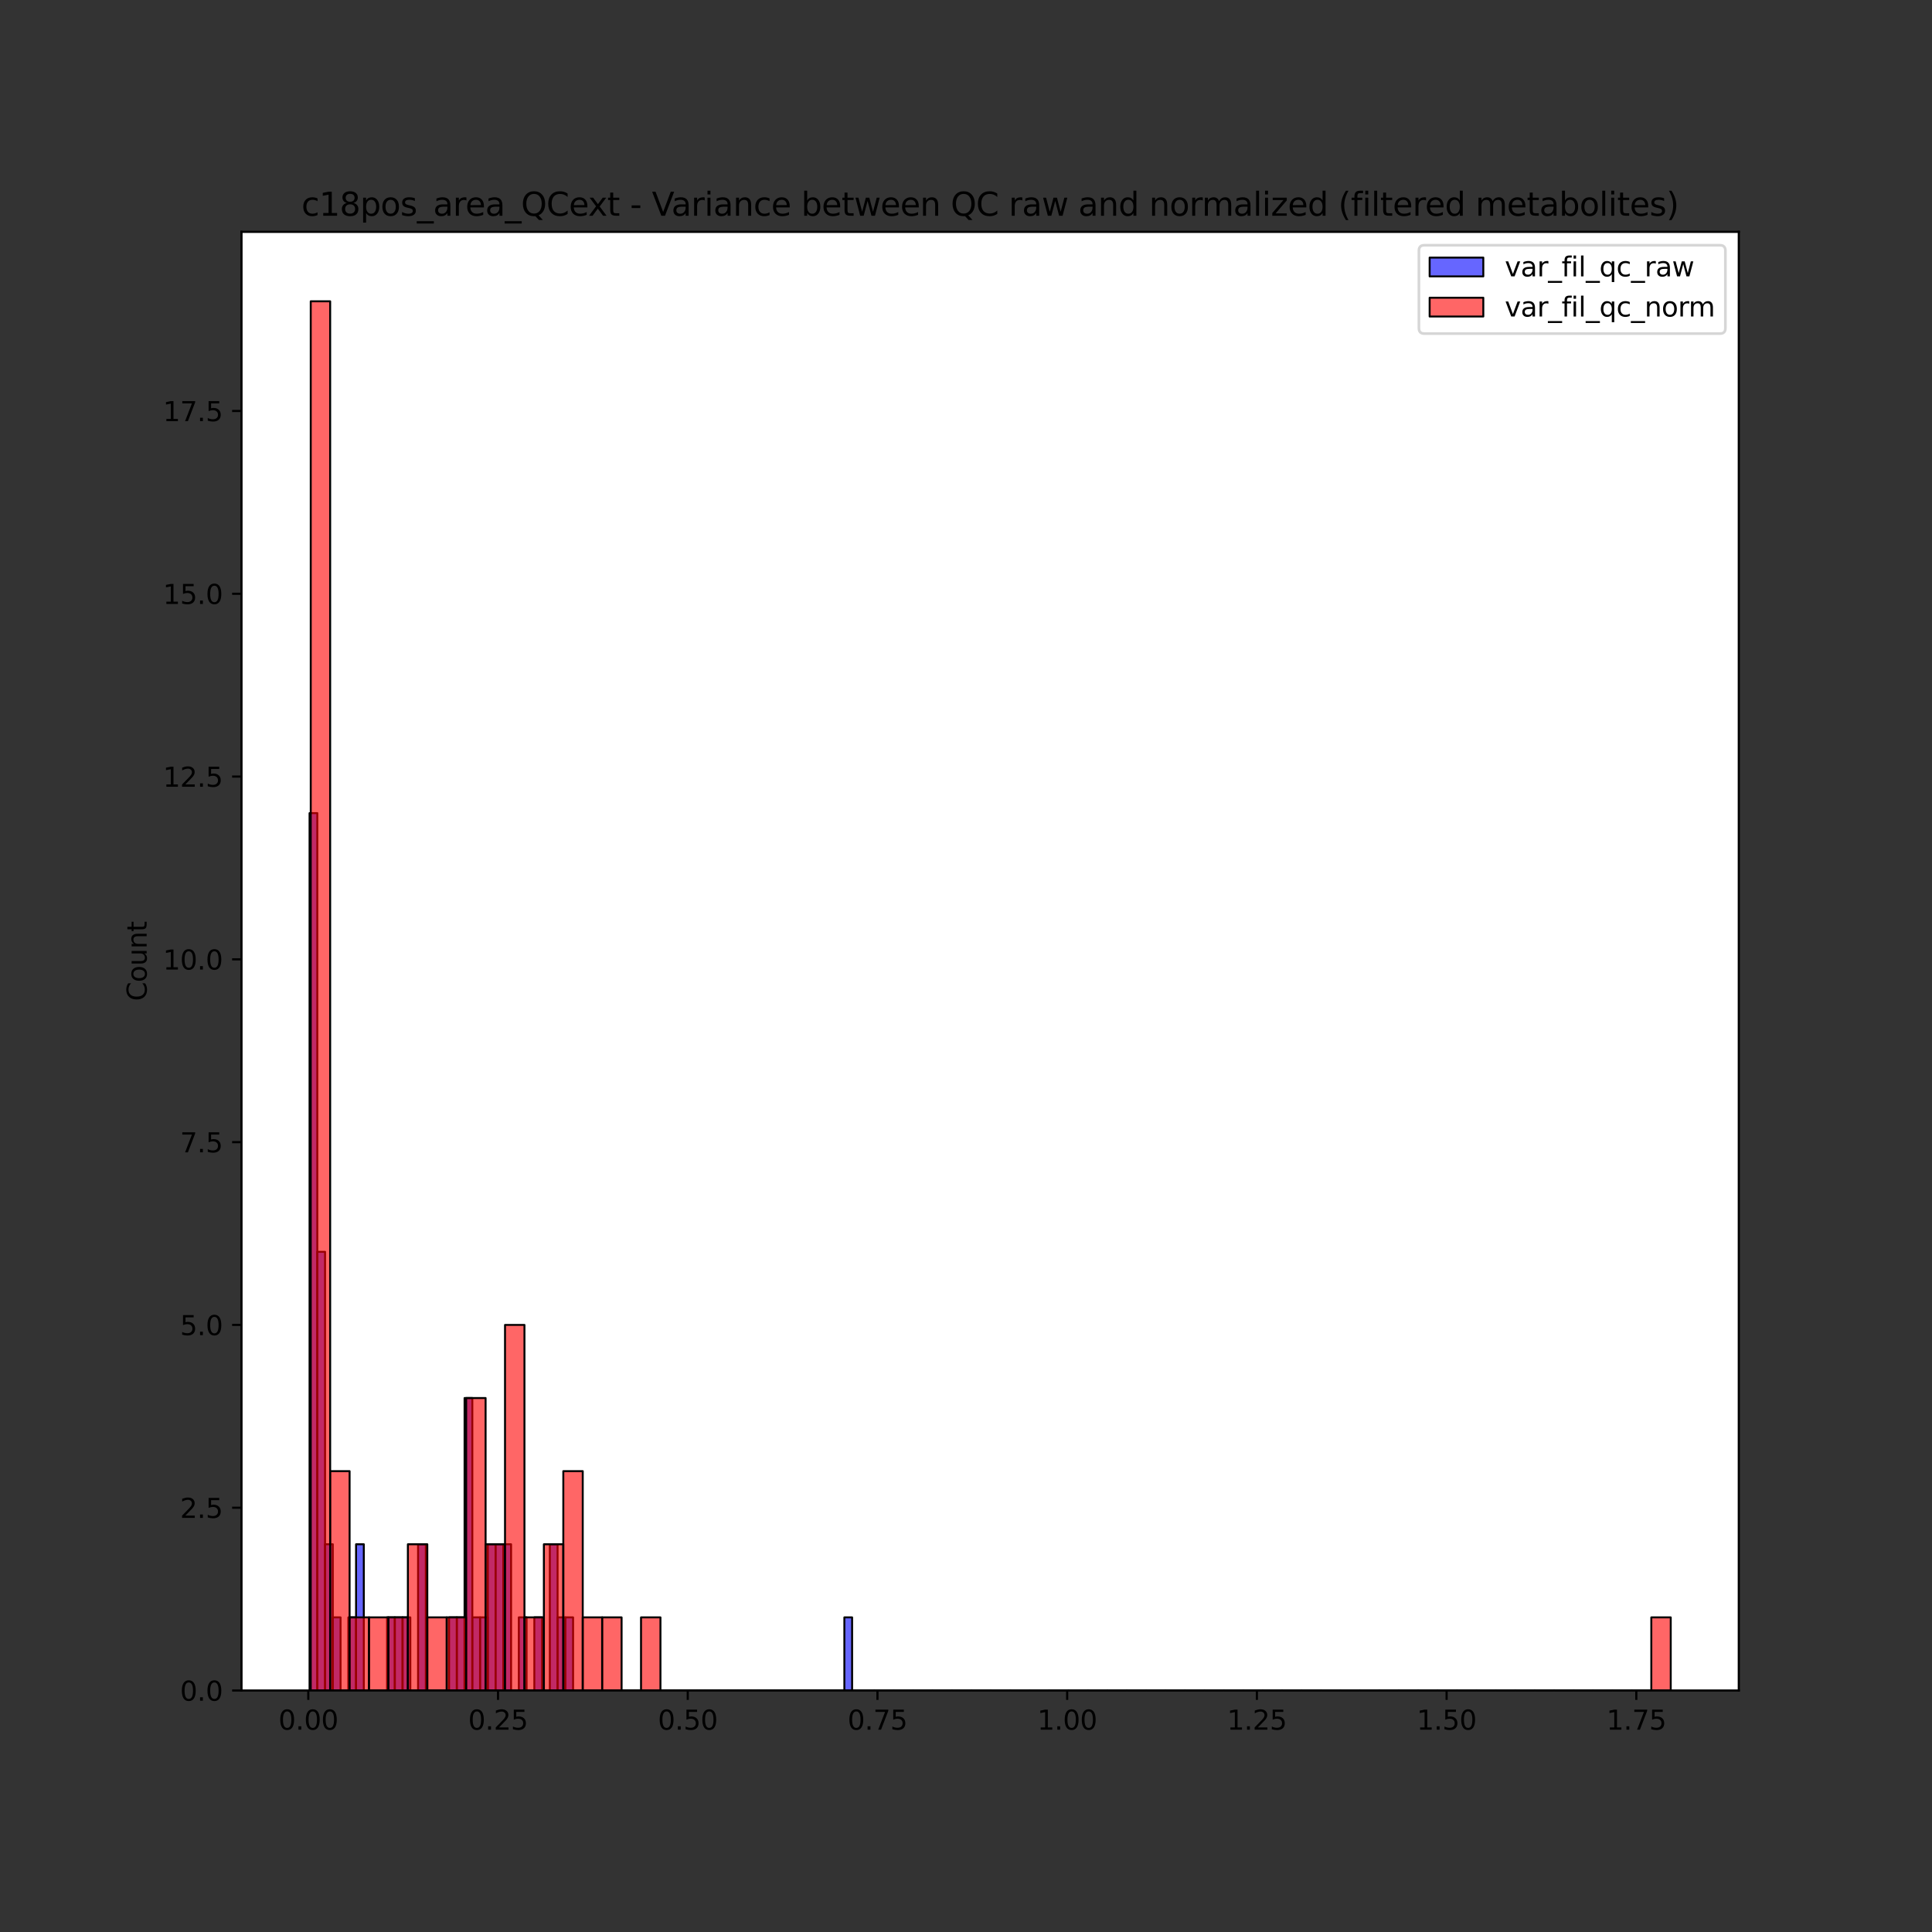 <?xml version="1.0" encoding="utf-8" standalone="no"?>
<!DOCTYPE svg PUBLIC "-//W3C//DTD SVG 1.1//EN"
  "http://www.w3.org/Graphics/SVG/1.1/DTD/svg11.dtd">
<svg xmlns:xlink="http://www.w3.org/1999/xlink" width="720pt" height="720pt" viewBox="0 0 720 720" xmlns="http://www.w3.org/2000/svg" version="1.1">
 <rect x="0" y="0" width="720" height="720" fill="#333333" stroke="none"/>
 <defs>
  <style type="text/css">*{stroke-linejoin: round; stroke-linecap: butt}</style>
 </defs>
 <g id="figure_1">
  <g id="patch_1">
   <path d="M 0 720 
L 720 720 
L 720 0 
L 0 0 
L 0 720 
z
" style="fill: none"/>
  </g>
  <g id="axes_1">
   <g id="patch_2">
    <path d="M 90 630 
L 648 630 
L 648 86.4 
L 90 86.4 
z
" style="fill: #ffffff"/>
   </g>
   <g id="patch_3">
    <path d="M 115.364 630 
L 118.252 630 
L 118.252 303.023 
L 115.364 303.023 
z
" clip-path="url(#p81aa2e75b6)" style="fill: #0000ff; fill-opacity: 0.6; stroke: #000000; stroke-width: 0.725; stroke-linejoin: miter"/>
   </g>
   <g id="patch_4">
    <path d="M 118.252 630 
L 121.141 630 
L 121.141 466.511 
L 118.252 466.511 
z
" clip-path="url(#p81aa2e75b6)" style="fill: #0000ff; fill-opacity: 0.6; stroke: #000000; stroke-width: 0.725; stroke-linejoin: miter"/>
   </g>
   <g id="patch_5">
    <path d="M 121.141 630 
L 124.029 630 
L 124.029 575.504 
L 121.141 575.504 
z
" clip-path="url(#p81aa2e75b6)" style="fill: #0000ff; fill-opacity: 0.6; stroke: #000000; stroke-width: 0.725; stroke-linejoin: miter"/>
   </g>
   <g id="patch_6">
    <path d="M 124.029 630 
L 126.918 630 
L 126.918 602.752 
L 124.029 602.752 
z
" clip-path="url(#p81aa2e75b6)" style="fill: #0000ff; fill-opacity: 0.6; stroke: #000000; stroke-width: 0.725; stroke-linejoin: miter"/>
   </g>
   <g id="patch_7">
    <path d="M 126.918 630 
L 129.806 630 
L 129.806 630 
L 126.918 630 
z
" clip-path="url(#p81aa2e75b6)" style="fill: #0000ff; fill-opacity: 0.6; stroke: #000000; stroke-width: 0.725; stroke-linejoin: miter"/>
   </g>
   <g id="patch_8">
    <path d="M 129.806 630 
L 132.695 630 
L 132.695 602.752 
L 129.806 602.752 
z
" clip-path="url(#p81aa2e75b6)" style="fill: #0000ff; fill-opacity: 0.6; stroke: #000000; stroke-width: 0.725; stroke-linejoin: miter"/>
   </g>
   <g id="patch_9">
    <path d="M 132.695 630 
L 135.583 630 
L 135.583 575.504 
L 132.695 575.504 
z
" clip-path="url(#p81aa2e75b6)" style="fill: #0000ff; fill-opacity: 0.6; stroke: #000000; stroke-width: 0.725; stroke-linejoin: miter"/>
   </g>
   <g id="patch_10">
    <path d="M 135.583 630 
L 138.472 630 
L 138.472 630 
L 135.583 630 
z
" clip-path="url(#p81aa2e75b6)" style="fill: #0000ff; fill-opacity: 0.6; stroke: #000000; stroke-width: 0.725; stroke-linejoin: miter"/>
   </g>
   <g id="patch_11">
    <path d="M 138.472 630 
L 141.36 630 
L 141.36 630 
L 138.472 630 
z
" clip-path="url(#p81aa2e75b6)" style="fill: #0000ff; fill-opacity: 0.6; stroke: #000000; stroke-width: 0.725; stroke-linejoin: miter"/>
   </g>
   <g id="patch_12">
    <path d="M 141.36 630 
L 144.248 630 
L 144.248 630 
L 141.36 630 
z
" clip-path="url(#p81aa2e75b6)" style="fill: #0000ff; fill-opacity: 0.6; stroke: #000000; stroke-width: 0.725; stroke-linejoin: miter"/>
   </g>
   <g id="patch_13">
    <path d="M 144.248 630 
L 147.137 630 
L 147.137 602.752 
L 144.248 602.752 
z
" clip-path="url(#p81aa2e75b6)" style="fill: #0000ff; fill-opacity: 0.6; stroke: #000000; stroke-width: 0.725; stroke-linejoin: miter"/>
   </g>
   <g id="patch_14">
    <path d="M 147.137 630 
L 150.025 630 
L 150.025 602.752 
L 147.137 602.752 
z
" clip-path="url(#p81aa2e75b6)" style="fill: #0000ff; fill-opacity: 0.6; stroke: #000000; stroke-width: 0.725; stroke-linejoin: miter"/>
   </g>
   <g id="patch_15">
    <path d="M 150.025 630 
L 152.914 630 
L 152.914 602.752 
L 150.025 602.752 
z
" clip-path="url(#p81aa2e75b6)" style="fill: #0000ff; fill-opacity: 0.6; stroke: #000000; stroke-width: 0.725; stroke-linejoin: miter"/>
   </g>
   <g id="patch_16">
    <path d="M 152.914 630 
L 155.802 630 
L 155.802 630 
L 152.914 630 
z
" clip-path="url(#p81aa2e75b6)" style="fill: #0000ff; fill-opacity: 0.6; stroke: #000000; stroke-width: 0.725; stroke-linejoin: miter"/>
   </g>
   <g id="patch_17">
    <path d="M 155.802 630 
L 158.691 630 
L 158.691 575.504 
L 155.802 575.504 
z
" clip-path="url(#p81aa2e75b6)" style="fill: #0000ff; fill-opacity: 0.6; stroke: #000000; stroke-width: 0.725; stroke-linejoin: miter"/>
   </g>
   <g id="patch_18">
    <path d="M 158.691 630 
L 161.579 630 
L 161.579 630 
L 158.691 630 
z
" clip-path="url(#p81aa2e75b6)" style="fill: #0000ff; fill-opacity: 0.6; stroke: #000000; stroke-width: 0.725; stroke-linejoin: miter"/>
   </g>
   <g id="patch_19">
    <path d="M 161.579 630 
L 164.468 630 
L 164.468 630 
L 161.579 630 
z
" clip-path="url(#p81aa2e75b6)" style="fill: #0000ff; fill-opacity: 0.6; stroke: #000000; stroke-width: 0.725; stroke-linejoin: miter"/>
   </g>
   <g id="patch_20">
    <path d="M 164.468 630 
L 167.356 630 
L 167.356 630 
L 164.468 630 
z
" clip-path="url(#p81aa2e75b6)" style="fill: #0000ff; fill-opacity: 0.6; stroke: #000000; stroke-width: 0.725; stroke-linejoin: miter"/>
   </g>
   <g id="patch_21">
    <path d="M 167.356 630 
L 170.245 630 
L 170.245 602.752 
L 167.356 602.752 
z
" clip-path="url(#p81aa2e75b6)" style="fill: #0000ff; fill-opacity: 0.6; stroke: #000000; stroke-width: 0.725; stroke-linejoin: miter"/>
   </g>
   <g id="patch_22">
    <path d="M 170.245 630 
L 173.133 630 
L 173.133 602.752 
L 170.245 602.752 
z
" clip-path="url(#p81aa2e75b6)" style="fill: #0000ff; fill-opacity: 0.6; stroke: #000000; stroke-width: 0.725; stroke-linejoin: miter"/>
   </g>
   <g id="patch_23">
    <path d="M 173.133 630 
L 176.022 630 
L 176.022 521.008 
L 173.133 521.008 
z
" clip-path="url(#p81aa2e75b6)" style="fill: #0000ff; fill-opacity: 0.6; stroke: #000000; stroke-width: 0.725; stroke-linejoin: miter"/>
   </g>
   <g id="patch_24">
    <path d="M 176.022 630 
L 178.91 630 
L 178.91 602.752 
L 176.022 602.752 
z
" clip-path="url(#p81aa2e75b6)" style="fill: #0000ff; fill-opacity: 0.6; stroke: #000000; stroke-width: 0.725; stroke-linejoin: miter"/>
   </g>
   <g id="patch_25">
    <path d="M 178.91 630 
L 181.799 630 
L 181.799 602.752 
L 178.91 602.752 
z
" clip-path="url(#p81aa2e75b6)" style="fill: #0000ff; fill-opacity: 0.6; stroke: #000000; stroke-width: 0.725; stroke-linejoin: miter"/>
   </g>
   <g id="patch_26">
    <path d="M 181.799 630 
L 184.687 630 
L 184.687 575.504 
L 181.799 575.504 
z
" clip-path="url(#p81aa2e75b6)" style="fill: #0000ff; fill-opacity: 0.6; stroke: #000000; stroke-width: 0.725; stroke-linejoin: miter"/>
   </g>
   <g id="patch_27">
    <path d="M 184.687 630 
L 187.576 630 
L 187.576 575.504 
L 184.687 575.504 
z
" clip-path="url(#p81aa2e75b6)" style="fill: #0000ff; fill-opacity: 0.6; stroke: #000000; stroke-width: 0.725; stroke-linejoin: miter"/>
   </g>
   <g id="patch_28">
    <path d="M 187.576 630 
L 190.464 630 
L 190.464 575.504 
L 187.576 575.504 
z
" clip-path="url(#p81aa2e75b6)" style="fill: #0000ff; fill-opacity: 0.6; stroke: #000000; stroke-width: 0.725; stroke-linejoin: miter"/>
   </g>
   <g id="patch_29">
    <path d="M 190.464 630 
L 193.353 630 
L 193.353 630 
L 190.464 630 
z
" clip-path="url(#p81aa2e75b6)" style="fill: #0000ff; fill-opacity: 0.6; stroke: #000000; stroke-width: 0.725; stroke-linejoin: miter"/>
   </g>
   <g id="patch_30">
    <path d="M 193.353 630 
L 196.241 630 
L 196.241 602.752 
L 193.353 602.752 
z
" clip-path="url(#p81aa2e75b6)" style="fill: #0000ff; fill-opacity: 0.6; stroke: #000000; stroke-width: 0.725; stroke-linejoin: miter"/>
   </g>
   <g id="patch_31">
    <path d="M 196.241 630 
L 199.13 630 
L 199.13 630 
L 196.241 630 
z
" clip-path="url(#p81aa2e75b6)" style="fill: #0000ff; fill-opacity: 0.6; stroke: #000000; stroke-width: 0.725; stroke-linejoin: miter"/>
   </g>
   <g id="patch_32">
    <path d="M 199.13 630 
L 202.018 630 
L 202.018 602.752 
L 199.13 602.752 
z
" clip-path="url(#p81aa2e75b6)" style="fill: #0000ff; fill-opacity: 0.6; stroke: #000000; stroke-width: 0.725; stroke-linejoin: miter"/>
   </g>
   <g id="patch_33">
    <path d="M 202.018 630 
L 204.907 630 
L 204.907 630 
L 202.018 630 
z
" clip-path="url(#p81aa2e75b6)" style="fill: #0000ff; fill-opacity: 0.6; stroke: #000000; stroke-width: 0.725; stroke-linejoin: miter"/>
   </g>
   <g id="patch_34">
    <path d="M 204.907 630 
L 207.795 630 
L 207.795 575.504 
L 204.907 575.504 
z
" clip-path="url(#p81aa2e75b6)" style="fill: #0000ff; fill-opacity: 0.6; stroke: #000000; stroke-width: 0.725; stroke-linejoin: miter"/>
   </g>
   <g id="patch_35">
    <path d="M 207.795 630 
L 210.684 630 
L 210.684 602.752 
L 207.795 602.752 
z
" clip-path="url(#p81aa2e75b6)" style="fill: #0000ff; fill-opacity: 0.6; stroke: #000000; stroke-width: 0.725; stroke-linejoin: miter"/>
   </g>
   <g id="patch_36">
    <path d="M 210.684 630 
L 213.572 630 
L 213.572 602.752 
L 210.684 602.752 
z
" clip-path="url(#p81aa2e75b6)" style="fill: #0000ff; fill-opacity: 0.6; stroke: #000000; stroke-width: 0.725; stroke-linejoin: miter"/>
   </g>
   <g id="patch_37">
    <path d="M 213.572 630 
L 216.461 630 
L 216.461 630 
L 213.572 630 
z
" clip-path="url(#p81aa2e75b6)" style="fill: #0000ff; fill-opacity: 0.6; stroke: #000000; stroke-width: 0.725; stroke-linejoin: miter"/>
   </g>
   <g id="patch_38">
    <path d="M 216.461 630 
L 219.349 630 
L 219.349 630 
L 216.461 630 
z
" clip-path="url(#p81aa2e75b6)" style="fill: #0000ff; fill-opacity: 0.6; stroke: #000000; stroke-width: 0.725; stroke-linejoin: miter"/>
   </g>
   <g id="patch_39">
    <path d="M 219.349 630 
L 222.238 630 
L 222.238 630 
L 219.349 630 
z
" clip-path="url(#p81aa2e75b6)" style="fill: #0000ff; fill-opacity: 0.6; stroke: #000000; stroke-width: 0.725; stroke-linejoin: miter"/>
   </g>
   <g id="patch_40">
    <path d="M 222.238 630 
L 225.126 630 
L 225.126 630 
L 222.238 630 
z
" clip-path="url(#p81aa2e75b6)" style="fill: #0000ff; fill-opacity: 0.6; stroke: #000000; stroke-width: 0.725; stroke-linejoin: miter"/>
   </g>
   <g id="patch_41">
    <path d="M 225.126 630 
L 228.015 630 
L 228.015 630 
L 225.126 630 
z
" clip-path="url(#p81aa2e75b6)" style="fill: #0000ff; fill-opacity: 0.6; stroke: #000000; stroke-width: 0.725; stroke-linejoin: miter"/>
   </g>
   <g id="patch_42">
    <path d="M 228.015 630 
L 230.903 630 
L 230.903 630 
L 228.015 630 
z
" clip-path="url(#p81aa2e75b6)" style="fill: #0000ff; fill-opacity: 0.6; stroke: #000000; stroke-width: 0.725; stroke-linejoin: miter"/>
   </g>
   <g id="patch_43">
    <path d="M 230.903 630 
L 233.792 630 
L 233.792 630 
L 230.903 630 
z
" clip-path="url(#p81aa2e75b6)" style="fill: #0000ff; fill-opacity: 0.6; stroke: #000000; stroke-width: 0.725; stroke-linejoin: miter"/>
   </g>
   <g id="patch_44">
    <path d="M 233.792 630 
L 236.68 630 
L 236.68 630 
L 233.792 630 
z
" clip-path="url(#p81aa2e75b6)" style="fill: #0000ff; fill-opacity: 0.6; stroke: #000000; stroke-width: 0.725; stroke-linejoin: miter"/>
   </g>
   <g id="patch_45">
    <path d="M 236.68 630 
L 239.568 630 
L 239.568 630 
L 236.68 630 
z
" clip-path="url(#p81aa2e75b6)" style="fill: #0000ff; fill-opacity: 0.6; stroke: #000000; stroke-width: 0.725; stroke-linejoin: miter"/>
   </g>
   <g id="patch_46">
    <path d="M 239.568 630 
L 242.457 630 
L 242.457 630 
L 239.568 630 
z
" clip-path="url(#p81aa2e75b6)" style="fill: #0000ff; fill-opacity: 0.6; stroke: #000000; stroke-width: 0.725; stroke-linejoin: miter"/>
   </g>
   <g id="patch_47">
    <path d="M 242.457 630 
L 245.345 630 
L 245.345 630 
L 242.457 630 
z
" clip-path="url(#p81aa2e75b6)" style="fill: #0000ff; fill-opacity: 0.6; stroke: #000000; stroke-width: 0.725; stroke-linejoin: miter"/>
   </g>
   <g id="patch_48">
    <path d="M 245.345 630 
L 248.234 630 
L 248.234 630 
L 245.345 630 
z
" clip-path="url(#p81aa2e75b6)" style="fill: #0000ff; fill-opacity: 0.6; stroke: #000000; stroke-width: 0.725; stroke-linejoin: miter"/>
   </g>
   <g id="patch_49">
    <path d="M 248.234 630 
L 251.122 630 
L 251.122 630 
L 248.234 630 
z
" clip-path="url(#p81aa2e75b6)" style="fill: #0000ff; fill-opacity: 0.6; stroke: #000000; stroke-width: 0.725; stroke-linejoin: miter"/>
   </g>
   <g id="patch_50">
    <path d="M 251.122 630 
L 254.011 630 
L 254.011 630 
L 251.122 630 
z
" clip-path="url(#p81aa2e75b6)" style="fill: #0000ff; fill-opacity: 0.6; stroke: #000000; stroke-width: 0.725; stroke-linejoin: miter"/>
   </g>
   <g id="patch_51">
    <path d="M 254.011 630 
L 256.899 630 
L 256.899 630 
L 254.011 630 
z
" clip-path="url(#p81aa2e75b6)" style="fill: #0000ff; fill-opacity: 0.6; stroke: #000000; stroke-width: 0.725; stroke-linejoin: miter"/>
   </g>
   <g id="patch_52">
    <path d="M 256.899 630 
L 259.788 630 
L 259.788 630 
L 256.899 630 
z
" clip-path="url(#p81aa2e75b6)" style="fill: #0000ff; fill-opacity: 0.6; stroke: #000000; stroke-width: 0.725; stroke-linejoin: miter"/>
   </g>
   <g id="patch_53">
    <path d="M 259.788 630 
L 262.676 630 
L 262.676 630 
L 259.788 630 
z
" clip-path="url(#p81aa2e75b6)" style="fill: #0000ff; fill-opacity: 0.6; stroke: #000000; stroke-width: 0.725; stroke-linejoin: miter"/>
   </g>
   <g id="patch_54">
    <path d="M 262.676 630 
L 265.565 630 
L 265.565 630 
L 262.676 630 
z
" clip-path="url(#p81aa2e75b6)" style="fill: #0000ff; fill-opacity: 0.6; stroke: #000000; stroke-width: 0.725; stroke-linejoin: miter"/>
   </g>
   <g id="patch_55">
    <path d="M 265.565 630 
L 268.453 630 
L 268.453 630 
L 265.565 630 
z
" clip-path="url(#p81aa2e75b6)" style="fill: #0000ff; fill-opacity: 0.6; stroke: #000000; stroke-width: 0.725; stroke-linejoin: miter"/>
   </g>
   <g id="patch_56">
    <path d="M 268.453 630 
L 271.342 630 
L 271.342 630 
L 268.453 630 
z
" clip-path="url(#p81aa2e75b6)" style="fill: #0000ff; fill-opacity: 0.6; stroke: #000000; stroke-width: 0.725; stroke-linejoin: miter"/>
   </g>
   <g id="patch_57">
    <path d="M 271.342 630 
L 274.23 630 
L 274.23 630 
L 271.342 630 
z
" clip-path="url(#p81aa2e75b6)" style="fill: #0000ff; fill-opacity: 0.6; stroke: #000000; stroke-width: 0.725; stroke-linejoin: miter"/>
   </g>
   <g id="patch_58">
    <path d="M 274.23 630 
L 277.119 630 
L 277.119 630 
L 274.23 630 
z
" clip-path="url(#p81aa2e75b6)" style="fill: #0000ff; fill-opacity: 0.6; stroke: #000000; stroke-width: 0.725; stroke-linejoin: miter"/>
   </g>
   <g id="patch_59">
    <path d="M 277.119 630 
L 280.007 630 
L 280.007 630 
L 277.119 630 
z
" clip-path="url(#p81aa2e75b6)" style="fill: #0000ff; fill-opacity: 0.6; stroke: #000000; stroke-width: 0.725; stroke-linejoin: miter"/>
   </g>
   <g id="patch_60">
    <path d="M 280.007 630 
L 282.896 630 
L 282.896 630 
L 280.007 630 
z
" clip-path="url(#p81aa2e75b6)" style="fill: #0000ff; fill-opacity: 0.6; stroke: #000000; stroke-width: 0.725; stroke-linejoin: miter"/>
   </g>
   <g id="patch_61">
    <path d="M 282.896 630 
L 285.784 630 
L 285.784 630 
L 282.896 630 
z
" clip-path="url(#p81aa2e75b6)" style="fill: #0000ff; fill-opacity: 0.6; stroke: #000000; stroke-width: 0.725; stroke-linejoin: miter"/>
   </g>
   <g id="patch_62">
    <path d="M 285.784 630 
L 288.673 630 
L 288.673 630 
L 285.784 630 
z
" clip-path="url(#p81aa2e75b6)" style="fill: #0000ff; fill-opacity: 0.6; stroke: #000000; stroke-width: 0.725; stroke-linejoin: miter"/>
   </g>
   <g id="patch_63">
    <path d="M 288.673 630 
L 291.561 630 
L 291.561 630 
L 288.673 630 
z
" clip-path="url(#p81aa2e75b6)" style="fill: #0000ff; fill-opacity: 0.6; stroke: #000000; stroke-width: 0.725; stroke-linejoin: miter"/>
   </g>
   <g id="patch_64">
    <path d="M 291.561 630 
L 294.45 630 
L 294.45 630 
L 291.561 630 
z
" clip-path="url(#p81aa2e75b6)" style="fill: #0000ff; fill-opacity: 0.6; stroke: #000000; stroke-width: 0.725; stroke-linejoin: miter"/>
   </g>
   <g id="patch_65">
    <path d="M 294.45 630 
L 297.338 630 
L 297.338 630 
L 294.45 630 
z
" clip-path="url(#p81aa2e75b6)" style="fill: #0000ff; fill-opacity: 0.6; stroke: #000000; stroke-width: 0.725; stroke-linejoin: miter"/>
   </g>
   <g id="patch_66">
    <path d="M 297.338 630 
L 300.227 630 
L 300.227 630 
L 297.338 630 
z
" clip-path="url(#p81aa2e75b6)" style="fill: #0000ff; fill-opacity: 0.6; stroke: #000000; stroke-width: 0.725; stroke-linejoin: miter"/>
   </g>
   <g id="patch_67">
    <path d="M 300.227 630 
L 303.115 630 
L 303.115 630 
L 300.227 630 
z
" clip-path="url(#p81aa2e75b6)" style="fill: #0000ff; fill-opacity: 0.6; stroke: #000000; stroke-width: 0.725; stroke-linejoin: miter"/>
   </g>
   <g id="patch_68">
    <path d="M 303.115 630 
L 306.004 630 
L 306.004 630 
L 303.115 630 
z
" clip-path="url(#p81aa2e75b6)" style="fill: #0000ff; fill-opacity: 0.6; stroke: #000000; stroke-width: 0.725; stroke-linejoin: miter"/>
   </g>
   <g id="patch_69">
    <path d="M 306.004 630 
L 308.892 630 
L 308.892 630 
L 306.004 630 
z
" clip-path="url(#p81aa2e75b6)" style="fill: #0000ff; fill-opacity: 0.6; stroke: #000000; stroke-width: 0.725; stroke-linejoin: miter"/>
   </g>
   <g id="patch_70">
    <path d="M 308.892 630 
L 311.781 630 
L 311.781 630 
L 308.892 630 
z
" clip-path="url(#p81aa2e75b6)" style="fill: #0000ff; fill-opacity: 0.6; stroke: #000000; stroke-width: 0.725; stroke-linejoin: miter"/>
   </g>
   <g id="patch_71">
    <path d="M 311.781 630 
L 314.669 630 
L 314.669 630 
L 311.781 630 
z
" clip-path="url(#p81aa2e75b6)" style="fill: #0000ff; fill-opacity: 0.6; stroke: #000000; stroke-width: 0.725; stroke-linejoin: miter"/>
   </g>
   <g id="patch_72">
    <path d="M 314.669 630 
L 317.558 630 
L 317.558 602.752 
L 314.669 602.752 
z
" clip-path="url(#p81aa2e75b6)" style="fill: #0000ff; fill-opacity: 0.6; stroke: #000000; stroke-width: 0.725; stroke-linejoin: miter"/>
   </g>
   <g id="patch_73">
    <path d="M 115.803 630 
L 123.044 630 
L 123.044 112.286 
L 115.803 112.286 
z
" clip-path="url(#p81aa2e75b6)" style="fill: #ff0000; fill-opacity: 0.6; stroke: #000000; stroke-width: 0.724; stroke-linejoin: miter"/>
   </g>
   <g id="patch_74">
    <path d="M 123.044 630 
L 130.284 630 
L 130.284 548.256 
L 123.044 548.256 
z
" clip-path="url(#p81aa2e75b6)" style="fill: #ff0000; fill-opacity: 0.6; stroke: #000000; stroke-width: 0.724; stroke-linejoin: miter"/>
   </g>
   <g id="patch_75">
    <path d="M 130.284 630 
L 137.525 630 
L 137.525 602.752 
L 130.284 602.752 
z
" clip-path="url(#p81aa2e75b6)" style="fill: #ff0000; fill-opacity: 0.6; stroke: #000000; stroke-width: 0.724; stroke-linejoin: miter"/>
   </g>
   <g id="patch_76">
    <path d="M 137.525 630 
L 144.765 630 
L 144.765 602.752 
L 137.525 602.752 
z
" clip-path="url(#p81aa2e75b6)" style="fill: #ff0000; fill-opacity: 0.6; stroke: #000000; stroke-width: 0.724; stroke-linejoin: miter"/>
   </g>
   <g id="patch_77">
    <path d="M 144.765 630 
L 152.006 630 
L 152.006 602.752 
L 144.765 602.752 
z
" clip-path="url(#p81aa2e75b6)" style="fill: #ff0000; fill-opacity: 0.6; stroke: #000000; stroke-width: 0.724; stroke-linejoin: miter"/>
   </g>
   <g id="patch_78">
    <path d="M 152.006 630 
L 159.246 630 
L 159.246 575.504 
L 152.006 575.504 
z
" clip-path="url(#p81aa2e75b6)" style="fill: #ff0000; fill-opacity: 0.6; stroke: #000000; stroke-width: 0.724; stroke-linejoin: miter"/>
   </g>
   <g id="patch_79">
    <path d="M 159.246 630 
L 166.487 630 
L 166.487 602.752 
L 159.246 602.752 
z
" clip-path="url(#p81aa2e75b6)" style="fill: #ff0000; fill-opacity: 0.6; stroke: #000000; stroke-width: 0.724; stroke-linejoin: miter"/>
   </g>
   <g id="patch_80">
    <path d="M 166.487 630 
L 173.727 630 
L 173.727 602.752 
L 166.487 602.752 
z
" clip-path="url(#p81aa2e75b6)" style="fill: #ff0000; fill-opacity: 0.6; stroke: #000000; stroke-width: 0.724; stroke-linejoin: miter"/>
   </g>
   <g id="patch_81">
    <path d="M 173.727 630 
L 180.968 630 
L 180.968 521.008 
L 173.727 521.008 
z
" clip-path="url(#p81aa2e75b6)" style="fill: #ff0000; fill-opacity: 0.6; stroke: #000000; stroke-width: 0.724; stroke-linejoin: miter"/>
   </g>
   <g id="patch_82">
    <path d="M 180.968 630 
L 188.208 630 
L 188.208 575.504 
L 180.968 575.504 
z
" clip-path="url(#p81aa2e75b6)" style="fill: #ff0000; fill-opacity: 0.6; stroke: #000000; stroke-width: 0.724; stroke-linejoin: miter"/>
   </g>
   <g id="patch_83">
    <path d="M 188.208 630 
L 195.449 630 
L 195.449 493.759 
L 188.208 493.759 
z
" clip-path="url(#p81aa2e75b6)" style="fill: #ff0000; fill-opacity: 0.6; stroke: #000000; stroke-width: 0.724; stroke-linejoin: miter"/>
   </g>
   <g id="patch_84">
    <path d="M 195.449 630 
L 202.689 630 
L 202.689 602.752 
L 195.449 602.752 
z
" clip-path="url(#p81aa2e75b6)" style="fill: #ff0000; fill-opacity: 0.6; stroke: #000000; stroke-width: 0.724; stroke-linejoin: miter"/>
   </g>
   <g id="patch_85">
    <path d="M 202.689 630 
L 209.929 630 
L 209.929 575.504 
L 202.689 575.504 
z
" clip-path="url(#p81aa2e75b6)" style="fill: #ff0000; fill-opacity: 0.6; stroke: #000000; stroke-width: 0.724; stroke-linejoin: miter"/>
   </g>
   <g id="patch_86">
    <path d="M 209.929 630 
L 217.17 630 
L 217.17 548.256 
L 209.929 548.256 
z
" clip-path="url(#p81aa2e75b6)" style="fill: #ff0000; fill-opacity: 0.6; stroke: #000000; stroke-width: 0.724; stroke-linejoin: miter"/>
   </g>
   <g id="patch_87">
    <path d="M 217.17 630 
L 224.41 630 
L 224.41 602.752 
L 217.17 602.752 
z
" clip-path="url(#p81aa2e75b6)" style="fill: #ff0000; fill-opacity: 0.6; stroke: #000000; stroke-width: 0.724; stroke-linejoin: miter"/>
   </g>
   <g id="patch_88">
    <path d="M 224.41 630 
L 231.651 630 
L 231.651 602.752 
L 224.41 602.752 
z
" clip-path="url(#p81aa2e75b6)" style="fill: #ff0000; fill-opacity: 0.6; stroke: #000000; stroke-width: 0.724; stroke-linejoin: miter"/>
   </g>
   <g id="patch_89">
    <path d="M 231.651 630 
L 238.891 630 
L 238.891 630 
L 231.651 630 
z
" clip-path="url(#p81aa2e75b6)" style="fill: #ff0000; fill-opacity: 0.6; stroke: #000000; stroke-width: 0.724; stroke-linejoin: miter"/>
   </g>
   <g id="patch_90">
    <path d="M 238.891 630 
L 246.132 630 
L 246.132 602.752 
L 238.891 602.752 
z
" clip-path="url(#p81aa2e75b6)" style="fill: #ff0000; fill-opacity: 0.6; stroke: #000000; stroke-width: 0.724; stroke-linejoin: miter"/>
   </g>
   <g id="patch_91">
    <path d="M 246.132 630 
L 253.372 630 
L 253.372 630 
L 246.132 630 
z
" clip-path="url(#p81aa2e75b6)" style="fill: #ff0000; fill-opacity: 0.6; stroke: #000000; stroke-width: 0.724; stroke-linejoin: miter"/>
   </g>
   <g id="patch_92">
    <path d="M 253.372 630 
L 260.613 630 
L 260.613 630 
L 253.372 630 
z
" clip-path="url(#p81aa2e75b6)" style="fill: #ff0000; fill-opacity: 0.6; stroke: #000000; stroke-width: 0.724; stroke-linejoin: miter"/>
   </g>
   <g id="patch_93">
    <path d="M 260.613 630 
L 267.853 630 
L 267.853 630 
L 260.613 630 
z
" clip-path="url(#p81aa2e75b6)" style="fill: #ff0000; fill-opacity: 0.6; stroke: #000000; stroke-width: 0.724; stroke-linejoin: miter"/>
   </g>
   <g id="patch_94">
    <path d="M 267.853 630 
L 275.094 630 
L 275.094 630 
L 267.853 630 
z
" clip-path="url(#p81aa2e75b6)" style="fill: #ff0000; fill-opacity: 0.6; stroke: #000000; stroke-width: 0.724; stroke-linejoin: miter"/>
   </g>
   <g id="patch_95">
    <path d="M 275.094 630 
L 282.334 630 
L 282.334 630 
L 275.094 630 
z
" clip-path="url(#p81aa2e75b6)" style="fill: #ff0000; fill-opacity: 0.6; stroke: #000000; stroke-width: 0.724; stroke-linejoin: miter"/>
   </g>
   <g id="patch_96">
    <path d="M 282.334 630 
L 289.575 630 
L 289.575 630 
L 282.334 630 
z
" clip-path="url(#p81aa2e75b6)" style="fill: #ff0000; fill-opacity: 0.6; stroke: #000000; stroke-width: 0.724; stroke-linejoin: miter"/>
   </g>
   <g id="patch_97">
    <path d="M 289.575 630 
L 296.815 630 
L 296.815 630 
L 289.575 630 
z
" clip-path="url(#p81aa2e75b6)" style="fill: #ff0000; fill-opacity: 0.6; stroke: #000000; stroke-width: 0.724; stroke-linejoin: miter"/>
   </g>
   <g id="patch_98">
    <path d="M 296.815 630 
L 304.056 630 
L 304.056 630 
L 296.815 630 
z
" clip-path="url(#p81aa2e75b6)" style="fill: #ff0000; fill-opacity: 0.6; stroke: #000000; stroke-width: 0.724; stroke-linejoin: miter"/>
   </g>
   <g id="patch_99">
    <path d="M 304.056 630 
L 311.296 630 
L 311.296 630 
L 304.056 630 
z
" clip-path="url(#p81aa2e75b6)" style="fill: #ff0000; fill-opacity: 0.6; stroke: #000000; stroke-width: 0.724; stroke-linejoin: miter"/>
   </g>
   <g id="patch_100">
    <path d="M 311.296 630 
L 318.537 630 
L 318.537 630 
L 311.296 630 
z
" clip-path="url(#p81aa2e75b6)" style="fill: #ff0000; fill-opacity: 0.6; stroke: #000000; stroke-width: 0.724; stroke-linejoin: miter"/>
   </g>
   <g id="patch_101">
    <path d="M 318.537 630 
L 325.777 630 
L 325.777 630 
L 318.537 630 
z
" clip-path="url(#p81aa2e75b6)" style="fill: #ff0000; fill-opacity: 0.6; stroke: #000000; stroke-width: 0.724; stroke-linejoin: miter"/>
   </g>
   <g id="patch_102">
    <path d="M 325.777 630 
L 333.018 630 
L 333.018 630 
L 325.777 630 
z
" clip-path="url(#p81aa2e75b6)" style="fill: #ff0000; fill-opacity: 0.6; stroke: #000000; stroke-width: 0.724; stroke-linejoin: miter"/>
   </g>
   <g id="patch_103">
    <path d="M 333.018 630 
L 340.258 630 
L 340.258 630 
L 333.018 630 
z
" clip-path="url(#p81aa2e75b6)" style="fill: #ff0000; fill-opacity: 0.6; stroke: #000000; stroke-width: 0.724; stroke-linejoin: miter"/>
   </g>
   <g id="patch_104">
    <path d="M 340.258 630 
L 347.498 630 
L 347.498 630 
L 340.258 630 
z
" clip-path="url(#p81aa2e75b6)" style="fill: #ff0000; fill-opacity: 0.6; stroke: #000000; stroke-width: 0.724; stroke-linejoin: miter"/>
   </g>
   <g id="patch_105">
    <path d="M 347.498 630 
L 354.739 630 
L 354.739 630 
L 347.498 630 
z
" clip-path="url(#p81aa2e75b6)" style="fill: #ff0000; fill-opacity: 0.6; stroke: #000000; stroke-width: 0.724; stroke-linejoin: miter"/>
   </g>
   <g id="patch_106">
    <path d="M 354.739 630 
L 361.979 630 
L 361.979 630 
L 354.739 630 
z
" clip-path="url(#p81aa2e75b6)" style="fill: #ff0000; fill-opacity: 0.6; stroke: #000000; stroke-width: 0.724; stroke-linejoin: miter"/>
   </g>
   <g id="patch_107">
    <path d="M 361.979 630 
L 369.22 630 
L 369.22 630 
L 361.979 630 
z
" clip-path="url(#p81aa2e75b6)" style="fill: #ff0000; fill-opacity: 0.6; stroke: #000000; stroke-width: 0.724; stroke-linejoin: miter"/>
   </g>
   <g id="patch_108">
    <path d="M 369.22 630 
L 376.46 630 
L 376.46 630 
L 369.22 630 
z
" clip-path="url(#p81aa2e75b6)" style="fill: #ff0000; fill-opacity: 0.6; stroke: #000000; stroke-width: 0.724; stroke-linejoin: miter"/>
   </g>
   <g id="patch_109">
    <path d="M 376.46 630 
L 383.701 630 
L 383.701 630 
L 376.46 630 
z
" clip-path="url(#p81aa2e75b6)" style="fill: #ff0000; fill-opacity: 0.6; stroke: #000000; stroke-width: 0.724; stroke-linejoin: miter"/>
   </g>
   <g id="patch_110">
    <path d="M 383.701 630 
L 390.941 630 
L 390.941 630 
L 383.701 630 
z
" clip-path="url(#p81aa2e75b6)" style="fill: #ff0000; fill-opacity: 0.6; stroke: #000000; stroke-width: 0.724; stroke-linejoin: miter"/>
   </g>
   <g id="patch_111">
    <path d="M 390.941 630 
L 398.182 630 
L 398.182 630 
L 390.941 630 
z
" clip-path="url(#p81aa2e75b6)" style="fill: #ff0000; fill-opacity: 0.6; stroke: #000000; stroke-width: 0.724; stroke-linejoin: miter"/>
   </g>
   <g id="patch_112">
    <path d="M 398.182 630 
L 405.422 630 
L 405.422 630 
L 398.182 630 
z
" clip-path="url(#p81aa2e75b6)" style="fill: #ff0000; fill-opacity: 0.6; stroke: #000000; stroke-width: 0.724; stroke-linejoin: miter"/>
   </g>
   <g id="patch_113">
    <path d="M 405.422 630 
L 412.663 630 
L 412.663 630 
L 405.422 630 
z
" clip-path="url(#p81aa2e75b6)" style="fill: #ff0000; fill-opacity: 0.6; stroke: #000000; stroke-width: 0.724; stroke-linejoin: miter"/>
   </g>
   <g id="patch_114">
    <path d="M 412.663 630 
L 419.903 630 
L 419.903 630 
L 412.663 630 
z
" clip-path="url(#p81aa2e75b6)" style="fill: #ff0000; fill-opacity: 0.6; stroke: #000000; stroke-width: 0.724; stroke-linejoin: miter"/>
   </g>
   <g id="patch_115">
    <path d="M 419.903 630 
L 427.144 630 
L 427.144 630 
L 419.903 630 
z
" clip-path="url(#p81aa2e75b6)" style="fill: #ff0000; fill-opacity: 0.6; stroke: #000000; stroke-width: 0.724; stroke-linejoin: miter"/>
   </g>
   <g id="patch_116">
    <path d="M 427.144 630 
L 434.384 630 
L 434.384 630 
L 427.144 630 
z
" clip-path="url(#p81aa2e75b6)" style="fill: #ff0000; fill-opacity: 0.6; stroke: #000000; stroke-width: 0.724; stroke-linejoin: miter"/>
   </g>
   <g id="patch_117">
    <path d="M 434.384 630 
L 441.625 630 
L 441.625 630 
L 434.384 630 
z
" clip-path="url(#p81aa2e75b6)" style="fill: #ff0000; fill-opacity: 0.6; stroke: #000000; stroke-width: 0.724; stroke-linejoin: miter"/>
   </g>
   <g id="patch_118">
    <path d="M 441.625 630 
L 448.865 630 
L 448.865 630 
L 441.625 630 
z
" clip-path="url(#p81aa2e75b6)" style="fill: #ff0000; fill-opacity: 0.6; stroke: #000000; stroke-width: 0.724; stroke-linejoin: miter"/>
   </g>
   <g id="patch_119">
    <path d="M 448.865 630 
L 456.106 630 
L 456.106 630 
L 448.865 630 
z
" clip-path="url(#p81aa2e75b6)" style="fill: #ff0000; fill-opacity: 0.6; stroke: #000000; stroke-width: 0.724; stroke-linejoin: miter"/>
   </g>
   <g id="patch_120">
    <path d="M 456.106 630 
L 463.346 630 
L 463.346 630 
L 456.106 630 
z
" clip-path="url(#p81aa2e75b6)" style="fill: #ff0000; fill-opacity: 0.6; stroke: #000000; stroke-width: 0.724; stroke-linejoin: miter"/>
   </g>
   <g id="patch_121">
    <path d="M 463.346 630 
L 470.586 630 
L 470.586 630 
L 463.346 630 
z
" clip-path="url(#p81aa2e75b6)" style="fill: #ff0000; fill-opacity: 0.6; stroke: #000000; stroke-width: 0.724; stroke-linejoin: miter"/>
   </g>
   <g id="patch_122">
    <path d="M 470.586 630 
L 477.827 630 
L 477.827 630 
L 470.586 630 
z
" clip-path="url(#p81aa2e75b6)" style="fill: #ff0000; fill-opacity: 0.6; stroke: #000000; stroke-width: 0.724; stroke-linejoin: miter"/>
   </g>
   <g id="patch_123">
    <path d="M 477.827 630 
L 485.067 630 
L 485.067 630 
L 477.827 630 
z
" clip-path="url(#p81aa2e75b6)" style="fill: #ff0000; fill-opacity: 0.6; stroke: #000000; stroke-width: 0.724; stroke-linejoin: miter"/>
   </g>
   <g id="patch_124">
    <path d="M 485.067 630 
L 492.308 630 
L 492.308 630 
L 485.067 630 
z
" clip-path="url(#p81aa2e75b6)" style="fill: #ff0000; fill-opacity: 0.6; stroke: #000000; stroke-width: 0.724; stroke-linejoin: miter"/>
   </g>
   <g id="patch_125">
    <path d="M 492.308 630 
L 499.548 630 
L 499.548 630 
L 492.308 630 
z
" clip-path="url(#p81aa2e75b6)" style="fill: #ff0000; fill-opacity: 0.6; stroke: #000000; stroke-width: 0.724; stroke-linejoin: miter"/>
   </g>
   <g id="patch_126">
    <path d="M 499.548 630 
L 506.789 630 
L 506.789 630 
L 499.548 630 
z
" clip-path="url(#p81aa2e75b6)" style="fill: #ff0000; fill-opacity: 0.6; stroke: #000000; stroke-width: 0.724; stroke-linejoin: miter"/>
   </g>
   <g id="patch_127">
    <path d="M 506.789 630 
L 514.029 630 
L 514.029 630 
L 506.789 630 
z
" clip-path="url(#p81aa2e75b6)" style="fill: #ff0000; fill-opacity: 0.6; stroke: #000000; stroke-width: 0.724; stroke-linejoin: miter"/>
   </g>
   <g id="patch_128">
    <path d="M 514.029 630 
L 521.27 630 
L 521.27 630 
L 514.029 630 
z
" clip-path="url(#p81aa2e75b6)" style="fill: #ff0000; fill-opacity: 0.6; stroke: #000000; stroke-width: 0.724; stroke-linejoin: miter"/>
   </g>
   <g id="patch_129">
    <path d="M 521.27 630 
L 528.51 630 
L 528.51 630 
L 521.27 630 
z
" clip-path="url(#p81aa2e75b6)" style="fill: #ff0000; fill-opacity: 0.6; stroke: #000000; stroke-width: 0.724; stroke-linejoin: miter"/>
   </g>
   <g id="patch_130">
    <path d="M 528.51 630 
L 535.751 630 
L 535.751 630 
L 528.51 630 
z
" clip-path="url(#p81aa2e75b6)" style="fill: #ff0000; fill-opacity: 0.6; stroke: #000000; stroke-width: 0.724; stroke-linejoin: miter"/>
   </g>
   <g id="patch_131">
    <path d="M 535.751 630 
L 542.991 630 
L 542.991 630 
L 535.751 630 
z
" clip-path="url(#p81aa2e75b6)" style="fill: #ff0000; fill-opacity: 0.6; stroke: #000000; stroke-width: 0.724; stroke-linejoin: miter"/>
   </g>
   <g id="patch_132">
    <path d="M 542.991 630 
L 550.232 630 
L 550.232 630 
L 542.991 630 
z
" clip-path="url(#p81aa2e75b6)" style="fill: #ff0000; fill-opacity: 0.6; stroke: #000000; stroke-width: 0.724; stroke-linejoin: miter"/>
   </g>
   <g id="patch_133">
    <path d="M 550.232 630 
L 557.472 630 
L 557.472 630 
L 550.232 630 
z
" clip-path="url(#p81aa2e75b6)" style="fill: #ff0000; fill-opacity: 0.6; stroke: #000000; stroke-width: 0.724; stroke-linejoin: miter"/>
   </g>
   <g id="patch_134">
    <path d="M 557.472 630 
L 564.713 630 
L 564.713 630 
L 557.472 630 
z
" clip-path="url(#p81aa2e75b6)" style="fill: #ff0000; fill-opacity: 0.6; stroke: #000000; stroke-width: 0.724; stroke-linejoin: miter"/>
   </g>
   <g id="patch_135">
    <path d="M 564.713 630 
L 571.953 630 
L 571.953 630 
L 564.713 630 
z
" clip-path="url(#p81aa2e75b6)" style="fill: #ff0000; fill-opacity: 0.6; stroke: #000000; stroke-width: 0.724; stroke-linejoin: miter"/>
   </g>
   <g id="patch_136">
    <path d="M 571.953 630 
L 579.194 630 
L 579.194 630 
L 571.953 630 
z
" clip-path="url(#p81aa2e75b6)" style="fill: #ff0000; fill-opacity: 0.6; stroke: #000000; stroke-width: 0.724; stroke-linejoin: miter"/>
   </g>
   <g id="patch_137">
    <path d="M 579.194 630 
L 586.434 630 
L 586.434 630 
L 579.194 630 
z
" clip-path="url(#p81aa2e75b6)" style="fill: #ff0000; fill-opacity: 0.6; stroke: #000000; stroke-width: 0.724; stroke-linejoin: miter"/>
   </g>
   <g id="patch_138">
    <path d="M 586.434 630 
L 593.674 630 
L 593.674 630 
L 586.434 630 
z
" clip-path="url(#p81aa2e75b6)" style="fill: #ff0000; fill-opacity: 0.6; stroke: #000000; stroke-width: 0.724; stroke-linejoin: miter"/>
   </g>
   <g id="patch_139">
    <path d="M 593.674 630 
L 600.915 630 
L 600.915 630 
L 593.674 630 
z
" clip-path="url(#p81aa2e75b6)" style="fill: #ff0000; fill-opacity: 0.6; stroke: #000000; stroke-width: 0.724; stroke-linejoin: miter"/>
   </g>
   <g id="patch_140">
    <path d="M 600.915 630 
L 608.155 630 
L 608.155 630 
L 600.915 630 
z
" clip-path="url(#p81aa2e75b6)" style="fill: #ff0000; fill-opacity: 0.6; stroke: #000000; stroke-width: 0.724; stroke-linejoin: miter"/>
   </g>
   <g id="patch_141">
    <path d="M 608.155 630 
L 615.396 630 
L 615.396 630 
L 608.155 630 
z
" clip-path="url(#p81aa2e75b6)" style="fill: #ff0000; fill-opacity: 0.6; stroke: #000000; stroke-width: 0.724; stroke-linejoin: miter"/>
   </g>
   <g id="patch_142">
    <path d="M 615.396 630 
L 622.636 630 
L 622.636 602.752 
L 615.396 602.752 
z
" clip-path="url(#p81aa2e75b6)" style="fill: #ff0000; fill-opacity: 0.6; stroke: #000000; stroke-width: 0.724; stroke-linejoin: miter"/>
   </g>
   <g id="matplotlib.axis_1">
    <g id="xtick_1">
     <g id="line2d_1">
      <defs>
       <path id="m0394e33b1e" d="M 0 0 
L 0 3.5 
" style="stroke: #000000; stroke-width: 0.8"/>
      </defs>
      <g>
       <use xlink:href="#m0394e33b1e" x="114.897" y="630" style="stroke: #000000; stroke-width: 0.8"/>
      </g>
     </g>
     <g id="text_1">
      <!-- 0.00 -->
      <g transform="translate(103.764 644.598)scale(0.1 -0.1)">
       <defs>
        <path id="DejaVuSans-30" d="M 2034 4250 
Q 1547 4250 1301 3770 
Q 1056 3291 1056 2328 
Q 1056 1369 1301 889 
Q 1547 409 2034 409 
Q 2525 409 2770 889 
Q 3016 1369 3016 2328 
Q 3016 3291 2770 3770 
Q 2525 4250 2034 4250 
z
M 2034 4750 
Q 2819 4750 3233 4129 
Q 3647 3509 3647 2328 
Q 3647 1150 3233 529 
Q 2819 -91 2034 -91 
Q 1250 -91 836 529 
Q 422 1150 422 2328 
Q 422 3509 836 4129 
Q 1250 4750 2034 4750 
z
" transform="scale(0.016)"/>
        <path id="DejaVuSans-2e" d="M 684 794 
L 1344 794 
L 1344 0 
L 684 0 
L 684 794 
z
" transform="scale(0.016)"/>
       </defs>
       <use xlink:href="#DejaVuSans-30"/>
       <use xlink:href="#DejaVuSans-2e" x="63.623"/>
       <use xlink:href="#DejaVuSans-30" x="95.41"/>
       <use xlink:href="#DejaVuSans-30" x="159.033"/>
      </g>
     </g>
    </g>
    <g id="xtick_2">
     <g id="line2d_2">
      <g>
       <use xlink:href="#m0394e33b1e" x="185.599" y="630" style="stroke: #000000; stroke-width: 0.8"/>
      </g>
     </g>
     <g id="text_2">
      <!-- 0.25 -->
      <g transform="translate(174.466 644.598)scale(0.1 -0.1)">
       <defs>
        <path id="DejaVuSans-32" d="M 1228 531 
L 3431 531 
L 3431 0 
L 469 0 
L 469 531 
Q 828 903 1448 1529 
Q 2069 2156 2228 2338 
Q 2531 2678 2651 2914 
Q 2772 3150 2772 3378 
Q 2772 3750 2511 3984 
Q 2250 4219 1831 4219 
Q 1534 4219 1204 4116 
Q 875 4013 500 3803 
L 500 4441 
Q 881 4594 1212 4672 
Q 1544 4750 1819 4750 
Q 2544 4750 2975 4387 
Q 3406 4025 3406 3419 
Q 3406 3131 3298 2873 
Q 3191 2616 2906 2266 
Q 2828 2175 2409 1742 
Q 1991 1309 1228 531 
z
" transform="scale(0.016)"/>
        <path id="DejaVuSans-35" d="M 691 4666 
L 3169 4666 
L 3169 4134 
L 1269 4134 
L 1269 2991 
Q 1406 3038 1543 3061 
Q 1681 3084 1819 3084 
Q 2600 3084 3056 2656 
Q 3513 2228 3513 1497 
Q 3513 744 3044 326 
Q 2575 -91 1722 -91 
Q 1428 -91 1123 -41 
Q 819 9 494 109 
L 494 744 
Q 775 591 1075 516 
Q 1375 441 1709 441 
Q 2250 441 2565 725 
Q 2881 1009 2881 1497 
Q 2881 1984 2565 2268 
Q 2250 2553 1709 2553 
Q 1456 2553 1204 2497 
Q 953 2441 691 2322 
L 691 4666 
z
" transform="scale(0.016)"/>
       </defs>
       <use xlink:href="#DejaVuSans-30"/>
       <use xlink:href="#DejaVuSans-2e" x="63.623"/>
       <use xlink:href="#DejaVuSans-32" x="95.41"/>
       <use xlink:href="#DejaVuSans-35" x="159.033"/>
      </g>
     </g>
    </g>
    <g id="xtick_3">
     <g id="line2d_3">
      <g>
       <use xlink:href="#m0394e33b1e" x="256.301" y="630" style="stroke: #000000; stroke-width: 0.8"/>
      </g>
     </g>
     <g id="text_3">
      <!-- 0.50 -->
      <g transform="translate(245.168 644.598)scale(0.1 -0.1)">
       <use xlink:href="#DejaVuSans-30"/>
       <use xlink:href="#DejaVuSans-2e" x="63.623"/>
       <use xlink:href="#DejaVuSans-35" x="95.41"/>
       <use xlink:href="#DejaVuSans-30" x="159.033"/>
      </g>
     </g>
    </g>
    <g id="xtick_4">
     <g id="line2d_4">
      <g>
       <use xlink:href="#m0394e33b1e" x="327.003" y="630" style="stroke: #000000; stroke-width: 0.8"/>
      </g>
     </g>
     <g id="text_4">
      <!-- 0.75 -->
      <g transform="translate(315.87 644.598)scale(0.1 -0.1)">
       <defs>
        <path id="DejaVuSans-37" d="M 525 4666 
L 3525 4666 
L 3525 4397 
L 1831 0 
L 1172 0 
L 2766 4134 
L 525 4134 
L 525 4666 
z
" transform="scale(0.016)"/>
       </defs>
       <use xlink:href="#DejaVuSans-30"/>
       <use xlink:href="#DejaVuSans-2e" x="63.623"/>
       <use xlink:href="#DejaVuSans-37" x="95.41"/>
       <use xlink:href="#DejaVuSans-35" x="159.033"/>
      </g>
     </g>
    </g>
    <g id="xtick_5">
     <g id="line2d_5">
      <g>
       <use xlink:href="#m0394e33b1e" x="397.705" y="630" style="stroke: #000000; stroke-width: 0.8"/>
      </g>
     </g>
     <g id="text_5">
      <!-- 1.00 -->
      <g transform="translate(386.572 644.598)scale(0.1 -0.1)">
       <defs>
        <path id="DejaVuSans-31" d="M 794 531 
L 1825 531 
L 1825 4091 
L 703 3866 
L 703 4441 
L 1819 4666 
L 2450 4666 
L 2450 531 
L 3481 531 
L 3481 0 
L 794 0 
L 794 531 
z
" transform="scale(0.016)"/>
       </defs>
       <use xlink:href="#DejaVuSans-31"/>
       <use xlink:href="#DejaVuSans-2e" x="63.623"/>
       <use xlink:href="#DejaVuSans-30" x="95.41"/>
       <use xlink:href="#DejaVuSans-30" x="159.033"/>
      </g>
     </g>
    </g>
    <g id="xtick_6">
     <g id="line2d_6">
      <g>
       <use xlink:href="#m0394e33b1e" x="468.407" y="630" style="stroke: #000000; stroke-width: 0.8"/>
      </g>
     </g>
     <g id="text_6">
      <!-- 1.25 -->
      <g transform="translate(457.274 644.598)scale(0.1 -0.1)">
       <use xlink:href="#DejaVuSans-31"/>
       <use xlink:href="#DejaVuSans-2e" x="63.623"/>
       <use xlink:href="#DejaVuSans-32" x="95.41"/>
       <use xlink:href="#DejaVuSans-35" x="159.033"/>
      </g>
     </g>
    </g>
    <g id="xtick_7">
     <g id="line2d_7">
      <g>
       <use xlink:href="#m0394e33b1e" x="539.109" y="630" style="stroke: #000000; stroke-width: 0.8"/>
      </g>
     </g>
     <g id="text_7">
      <!-- 1.50 -->
      <g transform="translate(527.976 644.598)scale(0.1 -0.1)">
       <use xlink:href="#DejaVuSans-31"/>
       <use xlink:href="#DejaVuSans-2e" x="63.623"/>
       <use xlink:href="#DejaVuSans-35" x="95.41"/>
       <use xlink:href="#DejaVuSans-30" x="159.033"/>
      </g>
     </g>
    </g>
    <g id="xtick_8">
     <g id="line2d_8">
      <g>
       <use xlink:href="#m0394e33b1e" x="609.811" y="630" style="stroke: #000000; stroke-width: 0.8"/>
      </g>
     </g>
     <g id="text_8">
      <!-- 1.75 -->
      <g transform="translate(598.678 644.598)scale(0.1 -0.1)">
       <use xlink:href="#DejaVuSans-31"/>
       <use xlink:href="#DejaVuSans-2e" x="63.623"/>
       <use xlink:href="#DejaVuSans-37" x="95.41"/>
       <use xlink:href="#DejaVuSans-35" x="159.033"/>
      </g>
     </g>
    </g>
   </g>
   <g id="matplotlib.axis_2">
    <g id="ytick_1">
     <g id="line2d_9">
      <defs>
       <path id="m207f17bc20" d="M 0 0 
L -3.5 0 
" style="stroke: #000000; stroke-width: 0.8"/>
      </defs>
      <g>
       <use xlink:href="#m207f17bc20" x="90" y="630" style="stroke: #000000; stroke-width: 0.8"/>
      </g>
     </g>
     <g id="text_9">
      <!-- 0.0 -->
      <g transform="translate(67.097 633.799)scale(0.1 -0.1)">
       <use xlink:href="#DejaVuSans-30"/>
       <use xlink:href="#DejaVuSans-2e" x="63.623"/>
       <use xlink:href="#DejaVuSans-30" x="95.41"/>
      </g>
     </g>
    </g>
    <g id="ytick_2">
     <g id="line2d_10">
      <g>
       <use xlink:href="#m207f17bc20" x="90" y="561.88" style="stroke: #000000; stroke-width: 0.8"/>
      </g>
     </g>
     <g id="text_10">
      <!-- 2.5 -->
      <g transform="translate(67.097 565.679)scale(0.1 -0.1)">
       <use xlink:href="#DejaVuSans-32"/>
       <use xlink:href="#DejaVuSans-2e" x="63.623"/>
       <use xlink:href="#DejaVuSans-35" x="95.41"/>
      </g>
     </g>
    </g>
    <g id="ytick_3">
     <g id="line2d_11">
      <g>
       <use xlink:href="#m207f17bc20" x="90" y="493.759" style="stroke: #000000; stroke-width: 0.8"/>
      </g>
     </g>
     <g id="text_11">
      <!-- 5.0 -->
      <g transform="translate(67.097 497.559)scale(0.1 -0.1)">
       <use xlink:href="#DejaVuSans-35"/>
       <use xlink:href="#DejaVuSans-2e" x="63.623"/>
       <use xlink:href="#DejaVuSans-30" x="95.41"/>
      </g>
     </g>
    </g>
    <g id="ytick_4">
     <g id="line2d_12">
      <g>
       <use xlink:href="#m207f17bc20" x="90" y="425.639" style="stroke: #000000; stroke-width: 0.8"/>
      </g>
     </g>
     <g id="text_12">
      <!-- 7.5 -->
      <g transform="translate(67.097 429.438)scale(0.1 -0.1)">
       <use xlink:href="#DejaVuSans-37"/>
       <use xlink:href="#DejaVuSans-2e" x="63.623"/>
       <use xlink:href="#DejaVuSans-35" x="95.41"/>
      </g>
     </g>
    </g>
    <g id="ytick_5">
     <g id="line2d_13">
      <g>
       <use xlink:href="#m207f17bc20" x="90" y="357.519" style="stroke: #000000; stroke-width: 0.8"/>
      </g>
     </g>
     <g id="text_13">
      <!-- 10.0 -->
      <g transform="translate(60.734 361.318)scale(0.1 -0.1)">
       <use xlink:href="#DejaVuSans-31"/>
       <use xlink:href="#DejaVuSans-30" x="63.623"/>
       <use xlink:href="#DejaVuSans-2e" x="127.246"/>
       <use xlink:href="#DejaVuSans-30" x="159.033"/>
      </g>
     </g>
    </g>
    <g id="ytick_6">
     <g id="line2d_14">
      <g>
       <use xlink:href="#m207f17bc20" x="90" y="289.398" style="stroke: #000000; stroke-width: 0.8"/>
      </g>
     </g>
     <g id="text_14">
      <!-- 12.5 -->
      <g transform="translate(60.734 293.198)scale(0.1 -0.1)">
       <use xlink:href="#DejaVuSans-31"/>
       <use xlink:href="#DejaVuSans-32" x="63.623"/>
       <use xlink:href="#DejaVuSans-2e" x="127.246"/>
       <use xlink:href="#DejaVuSans-35" x="159.033"/>
      </g>
     </g>
    </g>
    <g id="ytick_7">
     <g id="line2d_15">
      <g>
       <use xlink:href="#m207f17bc20" x="90" y="221.278" style="stroke: #000000; stroke-width: 0.8"/>
      </g>
     </g>
     <g id="text_15">
      <!-- 15.0 -->
      <g transform="translate(60.734 225.077)scale(0.1 -0.1)">
       <use xlink:href="#DejaVuSans-31"/>
       <use xlink:href="#DejaVuSans-35" x="63.623"/>
       <use xlink:href="#DejaVuSans-2e" x="127.246"/>
       <use xlink:href="#DejaVuSans-30" x="159.033"/>
      </g>
     </g>
    </g>
    <g id="ytick_8">
     <g id="line2d_16">
      <g>
       <use xlink:href="#m207f17bc20" x="90" y="153.158" style="stroke: #000000; stroke-width: 0.8"/>
      </g>
     </g>
     <g id="text_16">
      <!-- 17.5 -->
      <g transform="translate(60.734 156.957)scale(0.1 -0.1)">
       <use xlink:href="#DejaVuSans-31"/>
       <use xlink:href="#DejaVuSans-37" x="63.623"/>
       <use xlink:href="#DejaVuSans-2e" x="127.246"/>
       <use xlink:href="#DejaVuSans-35" x="159.033"/>
      </g>
     </g>
    </g>
    <g id="text_17">
     <!-- Count -->
     <g transform="translate(54.655 373.048)rotate(-90)scale(0.1 -0.1)">
      <defs>
       <path id="DejaVuSans-43" d="M 4122 4306 
L 4122 3641 
Q 3803 3938 3442 4084 
Q 3081 4231 2675 4231 
Q 1875 4231 1450 3742 
Q 1025 3253 1025 2328 
Q 1025 1406 1450 917 
Q 1875 428 2675 428 
Q 3081 428 3442 575 
Q 3803 722 4122 1019 
L 4122 359 
Q 3791 134 3420 21 
Q 3050 -91 2638 -91 
Q 1578 -91 968 557 
Q 359 1206 359 2328 
Q 359 3453 968 4101 
Q 1578 4750 2638 4750 
Q 3056 4750 3426 4639 
Q 3797 4528 4122 4306 
z
" transform="scale(0.016)"/>
       <path id="DejaVuSans-6f" d="M 1959 3097 
Q 1497 3097 1228 2736 
Q 959 2375 959 1747 
Q 959 1119 1226 758 
Q 1494 397 1959 397 
Q 2419 397 2687 759 
Q 2956 1122 2956 1747 
Q 2956 2369 2687 2733 
Q 2419 3097 1959 3097 
z
M 1959 3584 
Q 2709 3584 3137 3096 
Q 3566 2609 3566 1747 
Q 3566 888 3137 398 
Q 2709 -91 1959 -91 
Q 1206 -91 779 398 
Q 353 888 353 1747 
Q 353 2609 779 3096 
Q 1206 3584 1959 3584 
z
" transform="scale(0.016)"/>
       <path id="DejaVuSans-75" d="M 544 1381 
L 544 3500 
L 1119 3500 
L 1119 1403 
Q 1119 906 1312 657 
Q 1506 409 1894 409 
Q 2359 409 2629 706 
Q 2900 1003 2900 1516 
L 2900 3500 
L 3475 3500 
L 3475 0 
L 2900 0 
L 2900 538 
Q 2691 219 2414 64 
Q 2138 -91 1772 -91 
Q 1169 -91 856 284 
Q 544 659 544 1381 
z
M 1991 3584 
L 1991 3584 
z
" transform="scale(0.016)"/>
       <path id="DejaVuSans-6e" d="M 3513 2113 
L 3513 0 
L 2938 0 
L 2938 2094 
Q 2938 2591 2744 2837 
Q 2550 3084 2163 3084 
Q 1697 3084 1428 2787 
Q 1159 2491 1159 1978 
L 1159 0 
L 581 0 
L 581 3500 
L 1159 3500 
L 1159 2956 
Q 1366 3272 1645 3428 
Q 1925 3584 2291 3584 
Q 2894 3584 3203 3211 
Q 3513 2838 3513 2113 
z
" transform="scale(0.016)"/>
       <path id="DejaVuSans-74" d="M 1172 4494 
L 1172 3500 
L 2356 3500 
L 2356 3053 
L 1172 3053 
L 1172 1153 
Q 1172 725 1289 603 
Q 1406 481 1766 481 
L 2356 481 
L 2356 0 
L 1766 0 
Q 1100 0 847 248 
Q 594 497 594 1153 
L 594 3053 
L 172 3053 
L 172 3500 
L 594 3500 
L 594 4494 
L 1172 4494 
z
" transform="scale(0.016)"/>
      </defs>
      <use xlink:href="#DejaVuSans-43"/>
      <use xlink:href="#DejaVuSans-6f" x="69.824"/>
      <use xlink:href="#DejaVuSans-75" x="131.006"/>
      <use xlink:href="#DejaVuSans-6e" x="194.385"/>
      <use xlink:href="#DejaVuSans-74" x="257.764"/>
     </g>
    </g>
   </g>
   <g id="patch_143">
    <path d="M 90 630 
L 90 86.4 
" style="fill: none; stroke: #000000; stroke-width: 0.8; stroke-linejoin: miter; stroke-linecap: square"/>
   </g>
   <g id="patch_144">
    <path d="M 648 630 
L 648 86.4 
" style="fill: none; stroke: #000000; stroke-width: 0.8; stroke-linejoin: miter; stroke-linecap: square"/>
   </g>
   <g id="patch_145">
    <path d="M 90 630 
L 648 630 
" style="fill: none; stroke: #000000; stroke-width: 0.8; stroke-linejoin: miter; stroke-linecap: square"/>
   </g>
   <g id="patch_146">
    <path d="M 90 86.4 
L 648 86.4 
" style="fill: none; stroke: #000000; stroke-width: 0.8; stroke-linejoin: miter; stroke-linecap: square"/>
   </g>
   <g id="text_18">
    <!-- c18pos_area_QCext - Variance between QC raw and normalized (filtered metabolites) -->
    <g transform="translate(112.342 80.4)scale(0.12 -0.12)">
     <defs>
      <path id="DejaVuSans-63" d="M 3122 3366 
L 3122 2828 
Q 2878 2963 2633 3030 
Q 2388 3097 2138 3097 
Q 1578 3097 1268 2742 
Q 959 2388 959 1747 
Q 959 1106 1268 751 
Q 1578 397 2138 397 
Q 2388 397 2633 464 
Q 2878 531 3122 666 
L 3122 134 
Q 2881 22 2623 -34 
Q 2366 -91 2075 -91 
Q 1284 -91 818 406 
Q 353 903 353 1747 
Q 353 2603 823 3093 
Q 1294 3584 2113 3584 
Q 2378 3584 2631 3529 
Q 2884 3475 3122 3366 
z
" transform="scale(0.016)"/>
      <path id="DejaVuSans-38" d="M 2034 2216 
Q 1584 2216 1326 1975 
Q 1069 1734 1069 1313 
Q 1069 891 1326 650 
Q 1584 409 2034 409 
Q 2484 409 2743 651 
Q 3003 894 3003 1313 
Q 3003 1734 2745 1975 
Q 2488 2216 2034 2216 
z
M 1403 2484 
Q 997 2584 770 2862 
Q 544 3141 544 3541 
Q 544 4100 942 4425 
Q 1341 4750 2034 4750 
Q 2731 4750 3128 4425 
Q 3525 4100 3525 3541 
Q 3525 3141 3298 2862 
Q 3072 2584 2669 2484 
Q 3125 2378 3379 2068 
Q 3634 1759 3634 1313 
Q 3634 634 3220 271 
Q 2806 -91 2034 -91 
Q 1263 -91 848 271 
Q 434 634 434 1313 
Q 434 1759 690 2068 
Q 947 2378 1403 2484 
z
M 1172 3481 
Q 1172 3119 1398 2916 
Q 1625 2713 2034 2713 
Q 2441 2713 2670 2916 
Q 2900 3119 2900 3481 
Q 2900 3844 2670 4047 
Q 2441 4250 2034 4250 
Q 1625 4250 1398 4047 
Q 1172 3844 1172 3481 
z
" transform="scale(0.016)"/>
      <path id="DejaVuSans-70" d="M 1159 525 
L 1159 -1331 
L 581 -1331 
L 581 3500 
L 1159 3500 
L 1159 2969 
Q 1341 3281 1617 3432 
Q 1894 3584 2278 3584 
Q 2916 3584 3314 3078 
Q 3713 2572 3713 1747 
Q 3713 922 3314 415 
Q 2916 -91 2278 -91 
Q 1894 -91 1617 61 
Q 1341 213 1159 525 
z
M 3116 1747 
Q 3116 2381 2855 2742 
Q 2594 3103 2138 3103 
Q 1681 3103 1420 2742 
Q 1159 2381 1159 1747 
Q 1159 1113 1420 752 
Q 1681 391 2138 391 
Q 2594 391 2855 752 
Q 3116 1113 3116 1747 
z
" transform="scale(0.016)"/>
      <path id="DejaVuSans-73" d="M 2834 3397 
L 2834 2853 
Q 2591 2978 2328 3040 
Q 2066 3103 1784 3103 
Q 1356 3103 1142 2972 
Q 928 2841 928 2578 
Q 928 2378 1081 2264 
Q 1234 2150 1697 2047 
L 1894 2003 
Q 2506 1872 2764 1633 
Q 3022 1394 3022 966 
Q 3022 478 2636 193 
Q 2250 -91 1575 -91 
Q 1294 -91 989 -36 
Q 684 19 347 128 
L 347 722 
Q 666 556 975 473 
Q 1284 391 1588 391 
Q 1994 391 2212 530 
Q 2431 669 2431 922 
Q 2431 1156 2273 1281 
Q 2116 1406 1581 1522 
L 1381 1569 
Q 847 1681 609 1914 
Q 372 2147 372 2553 
Q 372 3047 722 3315 
Q 1072 3584 1716 3584 
Q 2034 3584 2315 3537 
Q 2597 3491 2834 3397 
z
" transform="scale(0.016)"/>
      <path id="DejaVuSans-5f" d="M 3263 -1063 
L 3263 -1509 
L -63 -1509 
L -63 -1063 
L 3263 -1063 
z
" transform="scale(0.016)"/>
      <path id="DejaVuSans-61" d="M 2194 1759 
Q 1497 1759 1228 1600 
Q 959 1441 959 1056 
Q 959 750 1161 570 
Q 1363 391 1709 391 
Q 2188 391 2477 730 
Q 2766 1069 2766 1631 
L 2766 1759 
L 2194 1759 
z
M 3341 1997 
L 3341 0 
L 2766 0 
L 2766 531 
Q 2569 213 2275 61 
Q 1981 -91 1556 -91 
Q 1019 -91 701 211 
Q 384 513 384 1019 
Q 384 1609 779 1909 
Q 1175 2209 1959 2209 
L 2766 2209 
L 2766 2266 
Q 2766 2663 2505 2880 
Q 2244 3097 1772 3097 
Q 1472 3097 1187 3025 
Q 903 2953 641 2809 
L 641 3341 
Q 956 3463 1253 3523 
Q 1550 3584 1831 3584 
Q 2591 3584 2966 3190 
Q 3341 2797 3341 1997 
z
" transform="scale(0.016)"/>
      <path id="DejaVuSans-72" d="M 2631 2963 
Q 2534 3019 2420 3045 
Q 2306 3072 2169 3072 
Q 1681 3072 1420 2755 
Q 1159 2438 1159 1844 
L 1159 0 
L 581 0 
L 581 3500 
L 1159 3500 
L 1159 2956 
Q 1341 3275 1631 3429 
Q 1922 3584 2338 3584 
Q 2397 3584 2469 3576 
Q 2541 3569 2628 3553 
L 2631 2963 
z
" transform="scale(0.016)"/>
      <path id="DejaVuSans-65" d="M 3597 1894 
L 3597 1613 
L 953 1613 
Q 991 1019 1311 708 
Q 1631 397 2203 397 
Q 2534 397 2845 478 
Q 3156 559 3463 722 
L 3463 178 
Q 3153 47 2828 -22 
Q 2503 -91 2169 -91 
Q 1331 -91 842 396 
Q 353 884 353 1716 
Q 353 2575 817 3079 
Q 1281 3584 2069 3584 
Q 2775 3584 3186 3129 
Q 3597 2675 3597 1894 
z
M 3022 2063 
Q 3016 2534 2758 2815 
Q 2500 3097 2075 3097 
Q 1594 3097 1305 2825 
Q 1016 2553 972 2059 
L 3022 2063 
z
" transform="scale(0.016)"/>
      <path id="DejaVuSans-51" d="M 2522 4238 
Q 1834 4238 1429 3725 
Q 1025 3213 1025 2328 
Q 1025 1447 1429 934 
Q 1834 422 2522 422 
Q 3209 422 3611 934 
Q 4013 1447 4013 2328 
Q 4013 3213 3611 3725 
Q 3209 4238 2522 4238 
z
M 3406 84 
L 4238 -825 
L 3475 -825 
L 2784 -78 
Q 2681 -84 2626 -87 
Q 2572 -91 2522 -91 
Q 1538 -91 948 567 
Q 359 1225 359 2328 
Q 359 3434 948 4092 
Q 1538 4750 2522 4750 
Q 3503 4750 4090 4092 
Q 4678 3434 4678 2328 
Q 4678 1516 4351 937 
Q 4025 359 3406 84 
z
" transform="scale(0.016)"/>
      <path id="DejaVuSans-78" d="M 3513 3500 
L 2247 1797 
L 3578 0 
L 2900 0 
L 1881 1375 
L 863 0 
L 184 0 
L 1544 1831 
L 300 3500 
L 978 3500 
L 1906 2253 
L 2834 3500 
L 3513 3500 
z
" transform="scale(0.016)"/>
      <path id="DejaVuSans-20" transform="scale(0.016)"/>
      <path id="DejaVuSans-2d" d="M 313 2009 
L 1997 2009 
L 1997 1497 
L 313 1497 
L 313 2009 
z
" transform="scale(0.016)"/>
      <path id="DejaVuSans-56" d="M 1831 0 
L 50 4666 
L 709 4666 
L 2188 738 
L 3669 4666 
L 4325 4666 
L 2547 0 
L 1831 0 
z
" transform="scale(0.016)"/>
      <path id="DejaVuSans-69" d="M 603 3500 
L 1178 3500 
L 1178 0 
L 603 0 
L 603 3500 
z
M 603 4863 
L 1178 4863 
L 1178 4134 
L 603 4134 
L 603 4863 
z
" transform="scale(0.016)"/>
      <path id="DejaVuSans-62" d="M 3116 1747 
Q 3116 2381 2855 2742 
Q 2594 3103 2138 3103 
Q 1681 3103 1420 2742 
Q 1159 2381 1159 1747 
Q 1159 1113 1420 752 
Q 1681 391 2138 391 
Q 2594 391 2855 752 
Q 3116 1113 3116 1747 
z
M 1159 2969 
Q 1341 3281 1617 3432 
Q 1894 3584 2278 3584 
Q 2916 3584 3314 3078 
Q 3713 2572 3713 1747 
Q 3713 922 3314 415 
Q 2916 -91 2278 -91 
Q 1894 -91 1617 61 
Q 1341 213 1159 525 
L 1159 0 
L 581 0 
L 581 4863 
L 1159 4863 
L 1159 2969 
z
" transform="scale(0.016)"/>
      <path id="DejaVuSans-77" d="M 269 3500 
L 844 3500 
L 1563 769 
L 2278 3500 
L 2956 3500 
L 3675 769 
L 4391 3500 
L 4966 3500 
L 4050 0 
L 3372 0 
L 2619 2869 
L 1863 0 
L 1184 0 
L 269 3500 
z
" transform="scale(0.016)"/>
      <path id="DejaVuSans-64" d="M 2906 2969 
L 2906 4863 
L 3481 4863 
L 3481 0 
L 2906 0 
L 2906 525 
Q 2725 213 2448 61 
Q 2172 -91 1784 -91 
Q 1150 -91 751 415 
Q 353 922 353 1747 
Q 353 2572 751 3078 
Q 1150 3584 1784 3584 
Q 2172 3584 2448 3432 
Q 2725 3281 2906 2969 
z
M 947 1747 
Q 947 1113 1208 752 
Q 1469 391 1925 391 
Q 2381 391 2643 752 
Q 2906 1113 2906 1747 
Q 2906 2381 2643 2742 
Q 2381 3103 1925 3103 
Q 1469 3103 1208 2742 
Q 947 2381 947 1747 
z
" transform="scale(0.016)"/>
      <path id="DejaVuSans-6d" d="M 3328 2828 
Q 3544 3216 3844 3400 
Q 4144 3584 4550 3584 
Q 5097 3584 5394 3201 
Q 5691 2819 5691 2113 
L 5691 0 
L 5113 0 
L 5113 2094 
Q 5113 2597 4934 2840 
Q 4756 3084 4391 3084 
Q 3944 3084 3684 2787 
Q 3425 2491 3425 1978 
L 3425 0 
L 2847 0 
L 2847 2094 
Q 2847 2600 2669 2842 
Q 2491 3084 2119 3084 
Q 1678 3084 1418 2786 
Q 1159 2488 1159 1978 
L 1159 0 
L 581 0 
L 581 3500 
L 1159 3500 
L 1159 2956 
Q 1356 3278 1631 3431 
Q 1906 3584 2284 3584 
Q 2666 3584 2933 3390 
Q 3200 3197 3328 2828 
z
" transform="scale(0.016)"/>
      <path id="DejaVuSans-6c" d="M 603 4863 
L 1178 4863 
L 1178 0 
L 603 0 
L 603 4863 
z
" transform="scale(0.016)"/>
      <path id="DejaVuSans-7a" d="M 353 3500 
L 3084 3500 
L 3084 2975 
L 922 459 
L 3084 459 
L 3084 0 
L 275 0 
L 275 525 
L 2438 3041 
L 353 3041 
L 353 3500 
z
" transform="scale(0.016)"/>
      <path id="DejaVuSans-28" d="M 1984 4856 
Q 1566 4138 1362 3434 
Q 1159 2731 1159 2009 
Q 1159 1288 1364 580 
Q 1569 -128 1984 -844 
L 1484 -844 
Q 1016 -109 783 600 
Q 550 1309 550 2009 
Q 550 2706 781 3412 
Q 1013 4119 1484 4856 
L 1984 4856 
z
" transform="scale(0.016)"/>
      <path id="DejaVuSans-66" d="M 2375 4863 
L 2375 4384 
L 1825 4384 
Q 1516 4384 1395 4259 
Q 1275 4134 1275 3809 
L 1275 3500 
L 2222 3500 
L 2222 3053 
L 1275 3053 
L 1275 0 
L 697 0 
L 697 3053 
L 147 3053 
L 147 3500 
L 697 3500 
L 697 3744 
Q 697 4328 969 4595 
Q 1241 4863 1831 4863 
L 2375 4863 
z
" transform="scale(0.016)"/>
      <path id="DejaVuSans-29" d="M 513 4856 
L 1013 4856 
Q 1481 4119 1714 3412 
Q 1947 2706 1947 2009 
Q 1947 1309 1714 600 
Q 1481 -109 1013 -844 
L 513 -844 
Q 928 -128 1133 580 
Q 1338 1288 1338 2009 
Q 1338 2731 1133 3434 
Q 928 4138 513 4856 
z
" transform="scale(0.016)"/>
     </defs>
     <use xlink:href="#DejaVuSans-63"/>
     <use xlink:href="#DejaVuSans-31" x="54.98"/>
     <use xlink:href="#DejaVuSans-38" x="118.604"/>
     <use xlink:href="#DejaVuSans-70" x="182.227"/>
     <use xlink:href="#DejaVuSans-6f" x="245.703"/>
     <use xlink:href="#DejaVuSans-73" x="306.885"/>
     <use xlink:href="#DejaVuSans-5f" x="358.984"/>
     <use xlink:href="#DejaVuSans-61" x="408.984"/>
     <use xlink:href="#DejaVuSans-72" x="470.264"/>
     <use xlink:href="#DejaVuSans-65" x="509.127"/>
     <use xlink:href="#DejaVuSans-61" x="570.65"/>
     <use xlink:href="#DejaVuSans-5f" x="631.93"/>
     <use xlink:href="#DejaVuSans-51" x="681.93"/>
     <use xlink:href="#DejaVuSans-43" x="760.641"/>
     <use xlink:href="#DejaVuSans-65" x="830.465"/>
     <use xlink:href="#DejaVuSans-78" x="890.238"/>
     <use xlink:href="#DejaVuSans-74" x="949.418"/>
     <use xlink:href="#DejaVuSans-20" x="988.627"/>
     <use xlink:href="#DejaVuSans-2d" x="1020.414"/>
     <use xlink:href="#DejaVuSans-20" x="1056.498"/>
     <use xlink:href="#DejaVuSans-56" x="1088.285"/>
     <use xlink:href="#DejaVuSans-61" x="1148.943"/>
     <use xlink:href="#DejaVuSans-72" x="1210.223"/>
     <use xlink:href="#DejaVuSans-69" x="1251.336"/>
     <use xlink:href="#DejaVuSans-61" x="1279.119"/>
     <use xlink:href="#DejaVuSans-6e" x="1340.398"/>
     <use xlink:href="#DejaVuSans-63" x="1403.777"/>
     <use xlink:href="#DejaVuSans-65" x="1458.758"/>
     <use xlink:href="#DejaVuSans-20" x="1520.281"/>
     <use xlink:href="#DejaVuSans-62" x="1552.068"/>
     <use xlink:href="#DejaVuSans-65" x="1615.545"/>
     <use xlink:href="#DejaVuSans-74" x="1677.068"/>
     <use xlink:href="#DejaVuSans-77" x="1716.277"/>
     <use xlink:href="#DejaVuSans-65" x="1798.064"/>
     <use xlink:href="#DejaVuSans-65" x="1859.588"/>
     <use xlink:href="#DejaVuSans-6e" x="1921.111"/>
     <use xlink:href="#DejaVuSans-20" x="1984.49"/>
     <use xlink:href="#DejaVuSans-51" x="2016.277"/>
     <use xlink:href="#DejaVuSans-43" x="2094.988"/>
     <use xlink:href="#DejaVuSans-20" x="2164.812"/>
     <use xlink:href="#DejaVuSans-72" x="2196.6"/>
     <use xlink:href="#DejaVuSans-61" x="2237.713"/>
     <use xlink:href="#DejaVuSans-77" x="2298.992"/>
     <use xlink:href="#DejaVuSans-20" x="2380.779"/>
     <use xlink:href="#DejaVuSans-61" x="2412.566"/>
     <use xlink:href="#DejaVuSans-6e" x="2473.846"/>
     <use xlink:href="#DejaVuSans-64" x="2537.225"/>
     <use xlink:href="#DejaVuSans-20" x="2600.701"/>
     <use xlink:href="#DejaVuSans-6e" x="2632.488"/>
     <use xlink:href="#DejaVuSans-6f" x="2695.867"/>
     <use xlink:href="#DejaVuSans-72" x="2757.049"/>
     <use xlink:href="#DejaVuSans-6d" x="2796.412"/>
     <use xlink:href="#DejaVuSans-61" x="2893.824"/>
     <use xlink:href="#DejaVuSans-6c" x="2955.104"/>
     <use xlink:href="#DejaVuSans-69" x="2982.887"/>
     <use xlink:href="#DejaVuSans-7a" x="3010.67"/>
     <use xlink:href="#DejaVuSans-65" x="3063.16"/>
     <use xlink:href="#DejaVuSans-64" x="3124.684"/>
     <use xlink:href="#DejaVuSans-20" x="3188.16"/>
     <use xlink:href="#DejaVuSans-28" x="3219.947"/>
     <use xlink:href="#DejaVuSans-66" x="3258.961"/>
     <use xlink:href="#DejaVuSans-69" x="3294.166"/>
     <use xlink:href="#DejaVuSans-6c" x="3321.949"/>
     <use xlink:href="#DejaVuSans-74" x="3349.732"/>
     <use xlink:href="#DejaVuSans-65" x="3388.941"/>
     <use xlink:href="#DejaVuSans-72" x="3450.465"/>
     <use xlink:href="#DejaVuSans-65" x="3489.328"/>
     <use xlink:href="#DejaVuSans-64" x="3550.852"/>
     <use xlink:href="#DejaVuSans-20" x="3614.328"/>
     <use xlink:href="#DejaVuSans-6d" x="3646.115"/>
     <use xlink:href="#DejaVuSans-65" x="3743.527"/>
     <use xlink:href="#DejaVuSans-74" x="3805.051"/>
     <use xlink:href="#DejaVuSans-61" x="3844.26"/>
     <use xlink:href="#DejaVuSans-62" x="3905.539"/>
     <use xlink:href="#DejaVuSans-6f" x="3969.016"/>
     <use xlink:href="#DejaVuSans-6c" x="4030.197"/>
     <use xlink:href="#DejaVuSans-69" x="4057.98"/>
     <use xlink:href="#DejaVuSans-74" x="4085.764"/>
     <use xlink:href="#DejaVuSans-65" x="4124.973"/>
     <use xlink:href="#DejaVuSans-73" x="4186.496"/>
     <use xlink:href="#DejaVuSans-29" x="4238.596"/>
    </g>
   </g>
   <g id="legend_1">
    <g id="patch_147">
     <path d="M 530.786 124.312 
L 641 124.312 
Q 643 124.312 643 122.312 
L 643 93.4 
Q 643 91.4 641 91.4 
L 530.786 91.4 
Q 528.786 91.4 528.786 93.4 
L 528.786 122.312 
Q 528.786 124.312 530.786 124.312 
z
" style="fill: #ffffff; opacity: 0.8; stroke: #cccccc; stroke-linejoin: miter"/>
    </g>
    <g id="patch_148">
     <path d="M 532.786 102.998 
L 552.786 102.998 
L 552.786 95.998 
L 532.786 95.998 
z
" style="fill: #0000ff; fill-opacity: 0.6; stroke: #000000; stroke-width: 0.725; stroke-linejoin: miter"/>
    </g>
    <g id="text_19">
     <!-- var_fil_qc_raw -->
     <g transform="translate(560.786 102.998)scale(0.1 -0.1)">
      <defs>
       <path id="DejaVuSans-76" d="M 191 3500 
L 800 3500 
L 1894 563 
L 2988 3500 
L 3597 3500 
L 2284 0 
L 1503 0 
L 191 3500 
z
" transform="scale(0.016)"/>
       <path id="DejaVuSans-71" d="M 947 1747 
Q 947 1113 1208 752 
Q 1469 391 1925 391 
Q 2381 391 2643 752 
Q 2906 1113 2906 1747 
Q 2906 2381 2643 2742 
Q 2381 3103 1925 3103 
Q 1469 3103 1208 2742 
Q 947 2381 947 1747 
z
M 2906 525 
Q 2725 213 2448 61 
Q 2172 -91 1784 -91 
Q 1150 -91 751 415 
Q 353 922 353 1747 
Q 353 2572 751 3078 
Q 1150 3584 1784 3584 
Q 2172 3584 2448 3432 
Q 2725 3281 2906 2969 
L 2906 3500 
L 3481 3500 
L 3481 -1331 
L 2906 -1331 
L 2906 525 
z
" transform="scale(0.016)"/>
      </defs>
      <use xlink:href="#DejaVuSans-76"/>
      <use xlink:href="#DejaVuSans-61" x="59.18"/>
      <use xlink:href="#DejaVuSans-72" x="120.459"/>
      <use xlink:href="#DejaVuSans-5f" x="161.572"/>
      <use xlink:href="#DejaVuSans-66" x="211.572"/>
      <use xlink:href="#DejaVuSans-69" x="246.777"/>
      <use xlink:href="#DejaVuSans-6c" x="274.561"/>
      <use xlink:href="#DejaVuSans-5f" x="302.344"/>
      <use xlink:href="#DejaVuSans-71" x="352.344"/>
      <use xlink:href="#DejaVuSans-63" x="415.82"/>
      <use xlink:href="#DejaVuSans-5f" x="470.801"/>
      <use xlink:href="#DejaVuSans-72" x="520.801"/>
      <use xlink:href="#DejaVuSans-61" x="561.914"/>
      <use xlink:href="#DejaVuSans-77" x="623.193"/>
     </g>
    </g>
    <g id="patch_149">
     <path d="M 532.786 117.955 
L 552.786 117.955 
L 552.786 110.955 
L 532.786 110.955 
z
" style="fill: #ff0000; fill-opacity: 0.6; stroke: #000000; stroke-width: 0.724; stroke-linejoin: miter"/>
    </g>
    <g id="text_20">
     <!-- var_fil_qc_norm -->
     <g transform="translate(560.786 117.955)scale(0.1 -0.1)">
      <use xlink:href="#DejaVuSans-76"/>
      <use xlink:href="#DejaVuSans-61" x="59.18"/>
      <use xlink:href="#DejaVuSans-72" x="120.459"/>
      <use xlink:href="#DejaVuSans-5f" x="161.572"/>
      <use xlink:href="#DejaVuSans-66" x="211.572"/>
      <use xlink:href="#DejaVuSans-69" x="246.777"/>
      <use xlink:href="#DejaVuSans-6c" x="274.561"/>
      <use xlink:href="#DejaVuSans-5f" x="302.344"/>
      <use xlink:href="#DejaVuSans-71" x="352.344"/>
      <use xlink:href="#DejaVuSans-63" x="415.82"/>
      <use xlink:href="#DejaVuSans-5f" x="470.801"/>
      <use xlink:href="#DejaVuSans-6e" x="520.801"/>
      <use xlink:href="#DejaVuSans-6f" x="584.18"/>
      <use xlink:href="#DejaVuSans-72" x="645.361"/>
      <use xlink:href="#DejaVuSans-6d" x="684.725"/>
     </g>
    </g>
   </g>
  </g>
 </g>
 <defs>
  <clipPath id="p81aa2e75b6">
   <rect x="90" y="86.4" width="558" height="543.6"/>
  </clipPath>
 </defs>
</svg>
